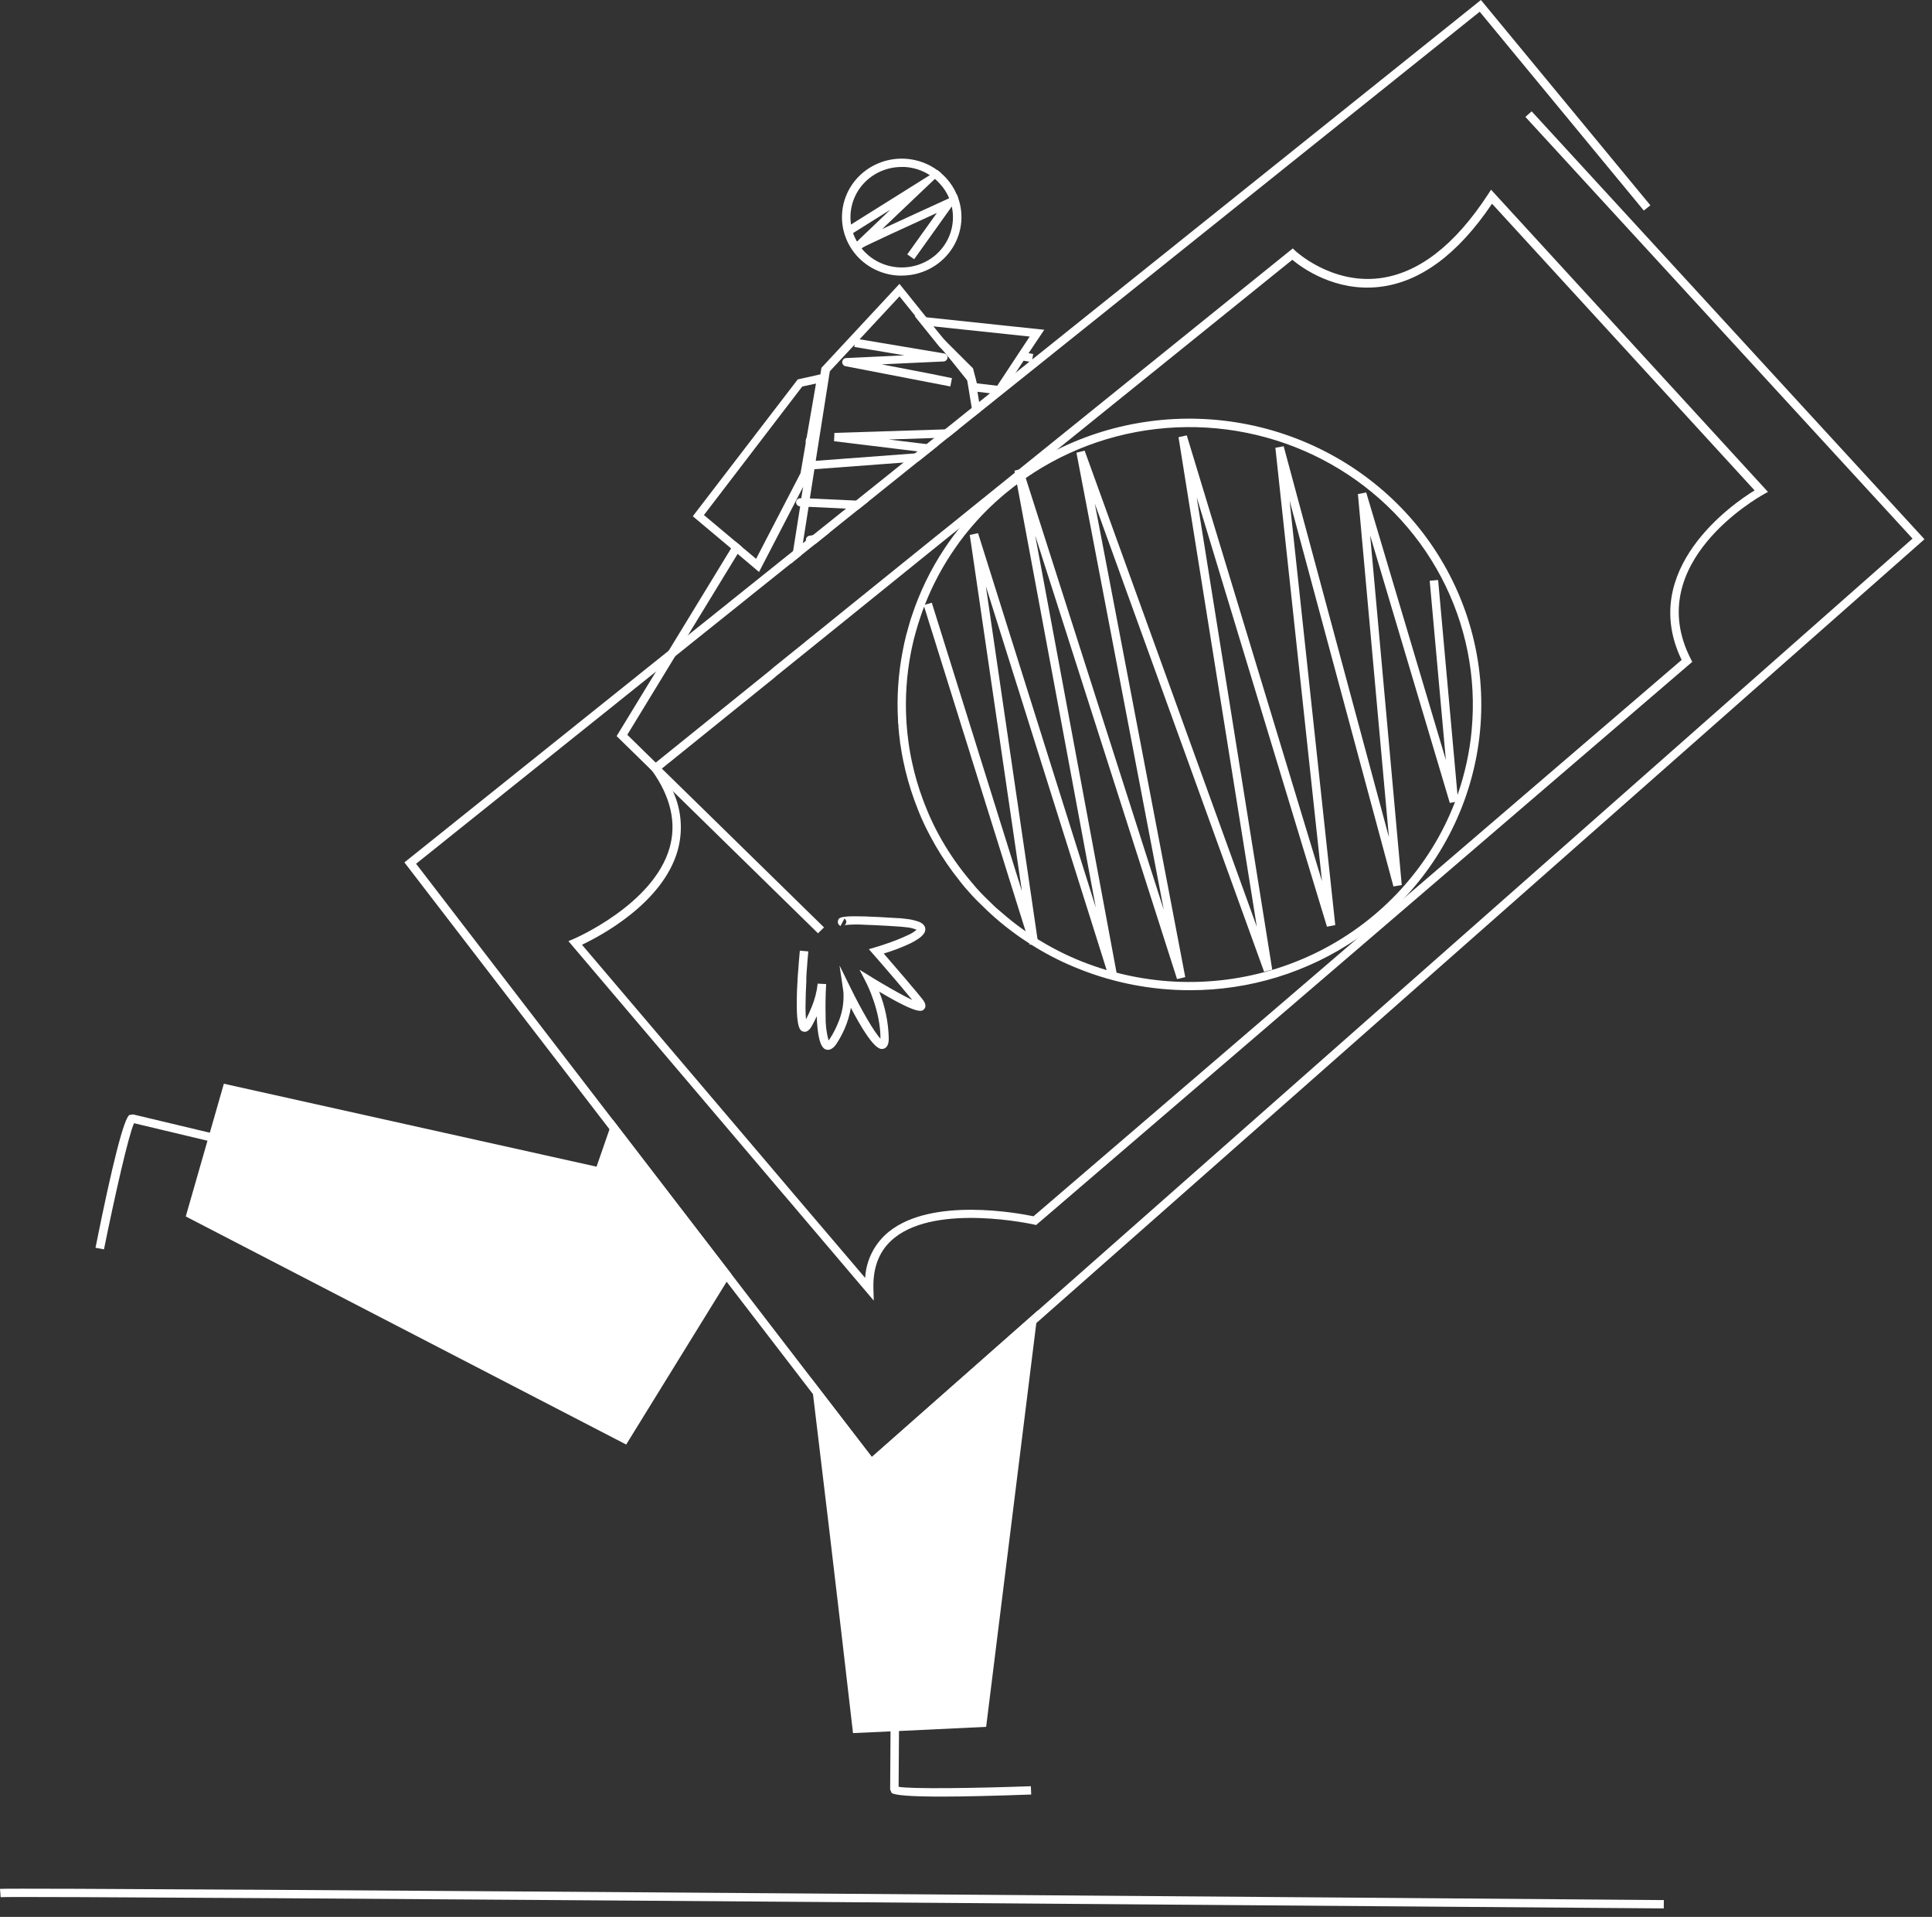 <svg width="124" height="123" viewBox="0 0 124 123" fill="none" xmlns="http://www.w3.org/2000/svg">
<rect x="0" y="0" width="124" height="123" fill="#333333" stroke="none"/>
<path d="M6.673 80.168L6.129 80.065C7.216 74.632 7.958 71.766 8.303 71.547L8.54 71.508L15.727 73.222L15.596 73.741L8.602 72.072C8.257 72.822 7.377 76.687 6.673 80.168Z" fill="white"/>
<path d="M46.939 81.754L46.787 81.999L46.638 82.244L40.19 92.691L11.922 78.056L13.316 73.199L13.466 72.686L14.368 69.54L38.288 74.862L39.119 72.462L39.225 72.159V72.156L39.331 71.85L46.939 81.754Z" fill="white"/>
<path d="M106.784 122.457C105.735 122.457 1.62 121.618 0.041 121.736L0 121.203C1.604 121.083 102.495 121.887 106.789 121.922L106.784 122.457Z" fill="white"/>
<path d="M61.489 12.688C61.467 12.625 61.442 12.561 61.415 12.499C61.251 12.11 61.022 11.75 60.736 11.435C60.629 11.318 60.515 11.207 60.393 11.105C60.322 11.042 60.248 10.982 60.17 10.927C59.691 10.576 59.135 10.34 58.545 10.237C57.956 10.135 57.351 10.168 56.778 10.336C56.204 10.504 55.679 10.8 55.244 11.202C54.808 11.604 54.475 12.1 54.27 12.65C54.066 13.201 53.995 13.791 54.065 14.373C54.135 14.954 54.343 15.512 54.672 16.002C55.001 16.491 55.443 16.898 55.962 17.19C56.48 17.482 57.061 17.651 57.659 17.684H57.879C58.492 17.683 59.096 17.538 59.641 17.262C60.185 16.985 60.653 16.585 61.007 16.094C61.361 15.603 61.589 15.037 61.673 14.442C61.756 13.847 61.693 13.241 61.489 12.675V12.688ZM60.067 16.346C59.744 16.627 59.368 16.844 58.959 16.983C58.551 17.122 58.118 17.181 57.687 17.156C57.255 17.132 56.832 17.024 56.443 16.839C56.054 16.654 55.706 16.396 55.419 16.079C55.378 16.034 55.337 15.989 55.302 15.941C55.188 15.805 55.088 15.659 55.003 15.504C54.901 15.328 54.816 15.143 54.75 14.951C54.744 14.927 54.737 14.902 54.729 14.879C54.707 14.815 54.691 14.751 54.674 14.685C54.653 14.591 54.633 14.498 54.62 14.405C54.55 13.947 54.583 13.479 54.715 13.034C54.847 12.588 55.075 12.177 55.385 11.826C55.695 11.475 56.078 11.194 56.509 11.002C56.94 10.81 57.408 10.712 57.882 10.714C57.944 10.714 58.009 10.714 58.072 10.714C58.649 10.747 59.206 10.931 59.687 11.246C59.801 11.318 59.91 11.398 60.013 11.485C60.126 11.583 60.232 11.688 60.331 11.8C60.582 12.073 60.783 12.387 60.923 12.728C60.996 12.9 61.051 13.079 61.089 13.261C61.212 13.818 61.182 14.396 61.003 14.938C60.823 15.48 60.5 15.965 60.067 16.346Z" fill="white"/>
<path d="M61.488 12.688L61.088 13.249L58.672 16.635L58.229 16.323L60.132 13.662C58.069 14.601 55.576 15.754 55.372 15.884L55.312 15.935L55.174 16.057L55.005 15.855C54.979 15.833 54.958 15.806 54.943 15.775C54.929 15.744 54.921 15.71 54.921 15.677C54.921 15.643 54.929 15.609 54.943 15.578C54.958 15.547 54.979 15.52 55.005 15.498L55.024 15.474H55.038C55.083 15.423 55.131 15.374 55.182 15.328L55.641 14.889L57.036 13.558L57.136 13.462L54.755 14.953L54.663 15.011L54.369 14.564L54.625 14.404L59.68 11.237L60.175 10.925C60.252 10.981 60.327 11.041 60.398 11.104L60.007 11.476L59.444 12.009C58.574 12.834 57.46 13.893 56.623 14.694C57.778 14.162 59.379 13.422 60.814 12.77L60.928 12.717L61.42 12.493C61.442 12.56 61.466 12.624 61.488 12.688Z" fill="white"/>
<path d="M52.326 29.573V29.594L52.293 29.783V29.809L52.329 29.594V29.573L52.35 29.424L52.326 29.573ZM62.926 26.302L62.878 25.996L62.845 25.805L62.736 25.137V25.102L62.6 24.288V24.219L61.119 22.444L60.698 21.912L60.681 21.893L59.931 20.964L59.673 20.642L59.464 20.376L59.439 20.344L57.73 18.216L52.72 23.604L52.655 24.022V24.083L52.611 24.365L52.568 24.647L52.024 28.106L51.975 28.404L51.731 29.972L51.538 31.185V31.273L51.429 31.962V32.029L51.415 32.111L51.394 32.252L51.358 32.484L50.899 35.381L50.861 35.626L50.801 36.02L50.779 36.164L51.095 35.898L51.407 35.648L51.429 35.504L51.489 35.11L51.529 34.86L51.902 32.497V32.484L51.981 31.97V31.957L52.274 30.094L52.323 29.793L52.358 29.578V29.557L52.38 29.407L53.242 23.942L53.261 23.822L54.892 22.071L55.183 21.757L57.732 19.017L58.714 20.235L58.738 20.267L59.203 20.842L60.312 22.218L60.635 22.619L60.687 22.683L60.836 22.87L61.032 23.106L62.078 24.408L62.367 26.161L62.399 26.35L62.451 26.656L62.47 26.765L62.715 26.571L62.954 26.379L62.926 26.302Z" fill="white"/>
<path d="M60.439 115.282C58.468 115.282 57.392 115.199 57.223 115.04L57.131 114.824L57.18 107.606H57.723L57.675 114.654C58.49 114.8 62.54 114.747 66.163 114.616L66.185 115.149C63.797 115.236 61.881 115.28 60.439 115.282Z" fill="white"/>
<path d="M61.099 24.265L61.048 24.531L60.993 24.797L54.307 23.506C54.235 23.501 54.168 23.468 54.121 23.414C54.074 23.361 54.05 23.291 54.056 23.22C54.061 23.15 54.095 23.084 54.15 23.038C54.204 22.992 54.276 22.969 54.348 22.974L56.96 22.852L58.047 22.801L55.995 22.458L54.829 22.261L54.875 21.995L54.921 21.729L60.336 22.636L60.591 22.679C60.655 22.689 60.713 22.722 60.754 22.771C60.795 22.82 60.818 22.881 60.817 22.945C60.812 23.01 60.783 23.072 60.735 23.118C60.688 23.164 60.625 23.191 60.559 23.195L58.112 23.307L56.587 23.379L59.789 23.996L61.099 24.265Z" fill="white"/>
<path d="M61.546 27.522L61.201 27.799L60.927 28.017L60.853 28.078L60.6 28.087L60.405 28.092L59.956 28.105L57.034 28.201L58.929 28.433L59.47 28.496L59.842 28.542L60.215 28.59L59.926 28.821L59.309 29.314L58.94 29.609L58.467 29.646L57.991 29.681L52.047 30.125L52.025 29.859L52.022 29.808L52.019 29.782L52.006 29.596L52.052 29.593H52.057L54.031 29.444L58.725 29.093L59.201 29.058L59.483 29.037L59.261 29.01L58.885 28.965L57.295 28.77L53.531 28.31L53.555 27.778L60.65 27.552L61.098 27.535L61.546 27.522Z" fill="white"/>
<path d="M52.737 34.234L53.28 34.147L52.345 34.897H51.981H51.929C51.882 34.887 51.838 34.865 51.802 34.833C51.766 34.8 51.74 34.759 51.726 34.714C51.724 34.695 51.724 34.676 51.726 34.658C51.721 34.592 51.741 34.526 51.783 34.474C51.824 34.422 51.885 34.387 51.951 34.376L52.223 34.333L52.737 34.234Z" fill="white"/>
<path d="M55.743 32.172L55.115 32.672L54.71 32.654L54.305 32.635L51.587 32.507L51.331 32.494H51.334C51.273 32.487 51.217 32.461 51.173 32.419C51.13 32.377 51.102 32.322 51.095 32.262C51.093 32.248 51.093 32.234 51.095 32.22C51.096 32.185 51.104 32.152 51.119 32.121C51.142 32.074 51.179 32.034 51.225 32.007C51.271 31.98 51.324 31.967 51.377 31.969H51.418H51.69L54.952 32.121L55.357 32.142L55.743 32.172Z" fill="white"/>
<path d="M55.954 93.49L66.612 84.086L66.563 84.488L66.514 84.89L63.293 110.807L57.689 111.074L57.145 111.098L54.748 111.207C54.748 111.207 53.6 101.172 52.184 89.491C52.165 89.318 52.144 89.142 52.122 88.958L52.057 88.426L55.954 93.49Z" fill="white"/>
<path d="M123.516 34.6L123.315 34.779L66.52 84.892L55.884 94.278L52.196 89.48L46.637 82.245L39.119 72.463L25.955 55.337L26.159 55.175L42.919 41.753L44.156 40.761L50.554 35.636L50.864 35.391V35.388L50.869 35.385L51.182 35.133L51.495 34.882L51.72 34.702L52.196 34.321L54.305 32.634L54.93 32.131L57.991 29.68L58.36 29.385L58.725 29.092L58.885 28.965L59.179 28.728L59.469 28.496L59.768 28.257L59.956 28.105L60.304 27.828L60.649 27.552L62.106 26.383L62.345 26.194V26.192H62.348L62.593 25.995L62.832 25.803L63.544 25.234L63.835 25L64.533 24.441L65.221 23.89L66.074 23.206L66.27 23.049L95.049 0L105.925 13.174L105.713 13.342L105.503 13.51L104.71 12.549L94.971 0.753L62.932 26.413L62.693 26.604L62.449 26.798L62.207 26.993L61.546 27.522L61.201 27.799L60.926 28.017L60.853 28.078L60.214 28.589L59.926 28.821L59.309 29.313L58.939 29.608L55.743 32.171L55.115 32.671L53.275 34.145L52.34 34.896L51.372 35.67L51.06 35.92L50.744 36.173L50.432 36.423L43.335 42.107L42.098 43.097L26.705 55.425L39.331 71.851L46.939 81.755L52.068 88.429L55.96 93.493L66.618 84.089L122.75 34.56L97.903 7.501L98.306 7.145L99.439 8.379L123.516 34.6Z" fill="white"/>
<path d="M90.747 33.478C88.026 30.278 84.275 28.078 80.109 27.24C75.943 26.402 71.609 26.974 67.82 28.864C67.354 29.097 66.901 29.349 66.46 29.623C66.189 29.785 65.933 29.953 65.675 30.128L65.444 30.291H65.428L65.183 30.466C64.911 30.666 64.639 30.876 64.368 31.094C64.096 31.312 63.824 31.547 63.571 31.781C63.492 31.852 63.411 31.927 63.332 32.004L63.096 32.23C63.006 32.318 62.916 32.406 62.824 32.496C62.731 32.587 62.691 32.632 62.625 32.704C62.457 32.877 62.294 33.055 62.139 33.236C61.984 33.417 61.777 33.654 61.595 33.87C61.413 34.085 61.323 34.229 61.179 34.402C60.983 34.668 60.796 34.934 60.619 35.2C59.724 36.55 59.017 38.01 58.516 39.543C58.486 39.628 58.458 39.716 58.428 39.809C58.399 39.902 58.377 39.984 58.352 40.075C58.328 40.165 58.32 40.176 58.306 40.229C58.293 40.282 58.255 40.41 58.233 40.495C58.211 40.58 58.181 40.676 58.159 40.761L58.127 40.894C58.097 41.011 58.07 41.131 58.042 41.254C58.015 41.376 58.005 41.429 57.988 41.52C57.972 41.61 57.95 41.695 57.934 41.786C57.651 43.253 57.551 44.749 57.638 46.24C57.638 46.328 57.638 46.419 57.657 46.506C57.676 46.594 57.657 46.685 57.676 46.772L57.708 47.124L57.741 47.39L57.773 47.656C57.773 47.704 57.773 47.749 57.795 47.8C57.817 47.959 57.844 48.121 57.871 48.284L57.92 48.55C57.937 48.64 57.956 48.731 57.972 48.816C58.147 49.669 58.383 50.508 58.679 51.328C58.711 51.419 58.744 51.506 58.779 51.594C58.815 51.682 58.847 51.77 58.882 51.86C58.886 51.874 58.89 51.887 58.896 51.9L59.002 52.166C59.037 52.254 59.075 52.339 59.114 52.432C59.151 52.525 59.217 52.666 59.271 52.783C59.325 52.901 59.374 53.007 59.429 53.116C59.483 53.225 59.516 53.294 59.565 53.382C59.614 53.47 59.654 53.563 59.703 53.648C60.131 54.458 60.62 55.235 61.168 55.971C61.296 56.144 61.44 56.317 61.565 56.488C61.633 56.573 61.701 56.66 61.775 56.754L61.929 56.94L61.992 57.012C62.122 57.163 62.264 57.312 62.389 57.459L62.642 57.725C62.731 57.815 62.818 57.906 62.913 57.991C63.008 58.076 63.047 58.127 63.114 58.188C63.182 58.249 63.275 58.348 63.356 58.422C63.438 58.497 63.522 58.579 63.606 58.654C63.992 59.008 64.389 59.34 64.797 59.649L65.131 59.899L65.479 60.149C65.68 60.287 65.882 60.415 66.085 60.551C66.109 60.569 66.135 60.585 66.162 60.599C66.731 60.961 67.321 61.291 67.928 61.589L68.227 61.732L68.526 61.868C68.798 61.988 69.07 62.102 69.342 62.209C71.571 63.086 73.952 63.537 76.355 63.539C80.2 63.547 83.954 62.391 87.102 60.229C87.515 59.945 87.918 59.643 88.311 59.322C88.953 58.799 89.559 58.236 90.124 57.635C93.196 54.363 94.953 50.113 95.067 45.671C95.181 41.229 93.647 36.897 90.747 33.478ZM94.457 46.839C94.326 48.251 94.023 49.643 93.555 50.985C93.5 51.147 93.443 51.304 93.383 51.464C91.794 55.598 88.693 59.007 84.682 61.031C80.671 63.054 76.035 63.548 71.674 62.416C71.576 62.392 71.481 62.368 71.386 62.339H71.348C71.242 62.312 71.138 62.283 71.035 62.251C70.492 62.089 69.948 61.9 69.404 61.684C69.171 61.59 68.939 61.492 68.711 61.389L68.418 61.256L68.119 61.11C68.018 61.062 67.92 61.011 67.822 60.958C67.406 60.745 67.007 60.514 66.597 60.266L66.382 60.128C66.352 60.111 66.323 60.092 66.295 60.072C66.26 60.053 66.226 60.031 66.194 60.008C66.132 59.968 66.066 59.925 66.004 59.88C65.947 59.843 65.892 59.806 65.835 59.763C65.778 59.721 65.708 59.678 65.645 59.63C65.179 59.298 64.731 58.943 64.302 58.566C64.213 58.494 64.126 58.417 64.031 58.337C63.935 58.257 63.859 58.183 63.775 58.105L63.694 58.026C63.598 57.938 63.503 57.845 63.422 57.76C63.34 57.674 63.24 57.579 63.15 57.493C62.989 57.331 62.835 57.166 62.682 56.996C62.606 56.911 62.53 56.825 62.459 56.73C62.421 56.69 62.386 56.65 62.351 56.607L62.239 56.474C62.139 56.355 62.041 56.232 61.943 56.11C61.332 55.342 60.786 54.526 60.312 53.67C60.263 53.582 60.214 53.491 60.168 53.404C60.122 53.316 60.073 53.228 60.029 53.137C59.986 53.047 59.934 52.951 59.891 52.858C59.815 52.704 59.744 52.549 59.676 52.395C59.636 52.31 59.598 52.221 59.562 52.129C59.489 51.952 59.419 51.779 59.35 51.61C59.315 51.522 59.279 51.434 59.249 51.344C58.944 50.533 58.702 49.7 58.524 48.853C58.505 48.763 58.486 48.675 58.469 48.587C58.453 48.499 58.434 48.409 58.418 48.321C58.393 48.18 58.369 48.036 58.347 47.895C58.333 47.797 58.317 47.701 58.306 47.605C58.295 47.51 58.282 47.43 58.274 47.339C58.265 47.249 58.249 47.161 58.241 47.073C58.233 46.985 58.222 46.879 58.214 46.783C58.206 46.687 58.197 46.605 58.192 46.517C58.187 46.429 58.178 46.341 58.173 46.251C58.087 44.777 58.186 43.297 58.469 41.847C58.488 41.759 58.505 41.671 58.524 41.581C58.543 41.49 58.562 41.405 58.584 41.315C58.605 41.224 58.627 41.113 58.654 41.011C58.681 40.91 58.698 40.828 58.725 40.745C58.752 40.663 58.771 40.562 58.798 40.479C58.825 40.397 58.85 40.298 58.877 40.213L58.901 40.128C58.929 40.04 58.956 39.952 58.986 39.862C59.016 39.772 59.04 39.686 59.073 39.596C59.146 39.372 59.225 39.149 59.312 38.928C59.312 38.891 59.339 38.853 59.355 38.816C59.865 37.51 60.532 36.267 61.342 35.115C61.503 34.883 61.671 34.654 61.845 34.428C62.196 33.979 62.574 33.539 62.973 33.116L63.18 32.901L63.413 32.667L63.46 32.621C63.525 32.558 63.587 32.496 63.653 32.438L63.886 32.22C64.158 31.98 64.414 31.746 64.702 31.523C64.892 31.368 65.085 31.216 65.281 31.07L65.525 30.892C65.551 30.871 65.577 30.851 65.604 30.833C65.68 30.777 65.759 30.724 65.838 30.671C68.677 28.706 72.032 27.579 75.505 27.424C78.978 27.268 82.425 28.089 85.436 29.791C88.447 31.493 90.896 34.004 92.495 37.027C94.093 40.05 94.773 43.458 94.454 46.847L94.457 46.839Z" fill="white"/>
<path d="M59.312 64.754C59.179 64.9 58.962 65.137 56.426 63.628C56.808 64.582 57.017 65.593 57.043 66.617C57.043 66.766 57.043 67.221 56.692 67.298C56.51 67.338 56.062 67.439 54.61 64.666C54.532 65.128 54.398 65.579 54.21 66.01C54.076 66.314 53.92 66.609 53.743 66.891C53.667 67.016 53.447 67.365 53.137 67.365C53.094 67.364 53.052 67.357 53.012 67.344C52.653 67.234 52.468 66.521 52.419 65.214C52.33 65.411 52.224 65.619 52.104 65.835C52.041 65.946 51.854 66.284 51.544 66.191C51.384 66.143 51.096 66.058 51.142 64.006C51.142 63.705 51.161 63.364 51.185 62.976C51.185 62.891 51.185 62.8 51.199 62.71C51.212 62.619 51.199 62.537 51.218 62.444C51.248 62.015 51.286 61.536 51.335 61.001L51.878 61.049C51.835 61.507 51.8 61.986 51.767 62.452L51.751 62.718C51.751 62.803 51.751 62.893 51.751 62.984C51.723 63.479 51.707 63.953 51.704 64.36C51.693 64.709 51.702 65.058 51.731 65.406C51.867 65.146 51.989 64.88 52.096 64.608C52.294 64.135 52.423 63.638 52.479 63.13V63.117L53.023 63.144C53.023 63.152 53.023 63.16 53.023 63.168C52.984 63.841 52.974 64.562 52.99 65.188C52.977 65.719 53.04 66.249 53.178 66.763C53.222 66.712 53.262 66.656 53.297 66.598C53.479 66.31 53.635 66.007 53.765 65.693C54.052 65.05 54.178 64.348 54.132 63.647L54.042 63.032L54.004 62.766L53.963 62.499L53.884 61.954L54.156 62.502L54.286 62.768L54.417 63.035L54.64 63.487C55.276 64.781 56.105 66.226 56.51 66.649V66.617C56.51 64.887 55.665 63.191 55.608 63.082L55.474 62.816L55.336 62.55L55.167 62.228L55.711 62.558L55.999 62.736L56.159 62.835L56.605 63.101C57.334 63.532 58.073 63.939 58.551 64.166C58.279 63.833 57.978 63.476 57.687 63.13C57.611 63.042 57.532 62.952 57.461 62.864C57.385 62.771 57.306 62.681 57.233 62.598C56.578 61.834 56.048 61.227 56.037 61.217L55.765 60.905L56.165 60.788C56.358 60.732 56.551 60.671 56.736 60.607C57.037 60.509 57.325 60.405 57.586 60.301C57.847 60.197 58.089 60.091 58.285 59.998C58.483 59.913 58.666 59.799 58.828 59.66C58.606 59.566 58.369 59.511 58.127 59.495C57.978 59.476 57.801 59.46 57.584 59.447L56.91 59.404C56.333 59.372 55.879 59.351 55.521 59.34C55.081 59.309 54.638 59.316 54.2 59.361C54.233 59.341 54.261 59.312 54.281 59.279C54.301 59.246 54.313 59.209 54.316 59.17C54.321 59.125 54.311 59.079 54.29 59.039C54.268 58.999 54.235 58.966 54.194 58.944L53.947 59.417C53.883 59.389 53.832 59.339 53.802 59.278C53.772 59.216 53.766 59.145 53.784 59.079C53.852 58.834 53.895 58.672 57.622 58.914C57.801 58.914 57.964 58.941 58.114 58.957C58.375 58.981 58.633 59.033 58.883 59.114C59.026 59.153 59.157 59.226 59.263 59.327C59.335 59.399 59.38 59.493 59.388 59.593C59.393 59.659 59.383 59.725 59.361 59.787C59.339 59.849 59.303 59.906 59.258 59.955C59.168 60.065 59.061 60.16 58.94 60.237C58.781 60.348 58.613 60.446 58.437 60.53C57.883 60.791 57.308 61.01 56.719 61.185C56.991 61.501 57.456 62.036 57.953 62.619L58.184 62.886C58.255 62.972 58.328 63.061 58.404 63.152C58.676 63.463 58.926 63.774 59.16 64.059C59.269 64.192 59.532 64.514 59.312 64.754Z" fill="white"/>
<path d="M52.943 23.959L52.671 24.018L52.399 24.079L51.2 24.345L44.465 33.126L46.938 35.202L47.357 35.553L48.716 36.702L51.135 32.032L51.526 31.277L51.893 30.569L52.029 29.787L52.062 29.598L52.092 29.427L53.051 23.94L52.943 23.959ZM51.448 29.976L51.38 30.361L48.528 35.859L47.615 35.093L47.197 34.741L45.18 33.049L51.491 24.8L52.288 24.63L52.372 24.611L51.766 28.113L51.728 28.339L51.448 29.976Z" fill="white"/>
<path d="M67.024 21.16L59.467 20.361L59.171 20.329L58.788 20.29H58.709L59.174 20.864L60.283 22.241L60.639 22.595L61.957 23.909L62.256 25.08L62.441 25.102L62.713 25.136L63.528 25.235L63.901 25.28L64.259 25.323L64.721 24.623L65.205 23.891L65.697 23.145L66.059 23.207L66.222 23.236L66.254 23.05L66.314 22.714L66.015 22.664L67.024 21.16ZM64.004 24.753L62.697 24.596L62.452 23.638L60.701 21.892L60.685 21.873L59.731 20.923L59.935 20.944L66.089 21.596L65.45 22.562L65.132 23.044L64.004 24.753Z" fill="white"/>
<path d="M93.585 51.424L93.373 51.464L93.052 51.522L88.842 37.39L87.939 34.356L88.217 37.419L89.967 56.791L89.434 56.881L84.243 37.603L82.77 32.132L83.362 37.643L85.7 59.359L85.167 59.462L78.614 37.864L76.806 31.903L77.766 37.904L81.655 62.222L81.131 62.352L72.378 38.154L70.266 32.313L71.392 38.199L76.072 62.698L75.545 62.826L67.725 38.369L66.439 34.354L67.192 38.396L71.663 62.416L71.691 62.56L71.397 62.629H71.394L71.163 62.685L71.123 62.554L71.025 62.24L69.81 58.382L69.467 57.294L66.447 47.704L65.877 45.889L65.298 44.045L65.29 44.024L64.719 42.209L64.004 39.934L63.96 39.795L63.572 38.563L63.273 37.611L63.414 38.569L63.591 39.779L63.629 40.048L63.637 40.091L63.675 40.357L63.873 41.703L63.898 41.879L64.52 46.134L64.561 46.397L64.575 46.501L64.613 46.764L64.868 48.51L64.906 48.758L64.909 48.779L64.947 49.045L65.273 51.275L65.314 51.541L65.325 51.615L65.363 51.879L65.55 53.169L65.583 53.39L65.591 53.433L65.629 53.702L66.01 56.293L66.048 56.559L66.078 56.756L66.086 56.823L66.195 57.552L66.233 57.818L66.26 58.004L66.298 58.268L66.491 59.577L66.529 59.843L66.567 60.106L66.589 60.255L66.627 60.508L66.526 60.532H66.523L66.154 60.612L66.097 60.625L66.078 60.564L65.955 60.17L65.945 60.138L65.863 59.875L65.825 59.753L65.781 59.611L65.401 58.401L65.322 58.143L65.211 57.794L65.129 57.525L64.925 56.876L64.844 56.613L64.825 56.559L64.759 56.349L63.93 53.688L63.846 53.422L63.781 53.217L63.762 53.153L63.417 52.052L63.335 51.791L63.264 51.565L63.183 51.301L62.455 48.973L62.37 48.704V48.702L62.286 48.433L62.281 48.412V48.409L61.878 47.126L61.797 46.871L61.666 46.453L61.585 46.187L60.269 41.977L60.182 41.703L60.098 41.429L60.049 41.272L59.856 40.655L59.774 40.394L59.611 39.878L59.527 39.606L59.312 38.92L59.285 38.83L59.356 38.808L59.543 38.752L59.551 38.75H59.565L59.804 38.672L59.823 38.736L60.103 39.63L60.188 39.902L60.329 40.349L60.41 40.612L60.65 41.381L60.679 41.472L60.764 41.746L60.851 42.02L62.15 46.176L62.232 46.443L62.343 46.796L62.425 47.054L62.859 48.452L62.87 48.489L62.944 48.72L63.028 48.989L63.748 51.293L63.83 51.559L63.89 51.74L63.968 52.001L64.33 53.159L64.368 53.273L64.414 53.425L64.499 53.694L65.319 56.325L65.404 56.589L65.423 56.653L65.485 56.849L65.588 57.182L65.54 56.847L65.512 56.669L65.501 56.583L65.461 56.317L65.078 53.696L65.039 53.43L65.026 53.337L65.001 53.164L64.819 51.927L64.781 51.663L64.765 51.549L64.724 51.283L64.395 49.029L64.354 48.763L64.344 48.683L64.316 48.494L64.075 46.836L64.036 46.573L64.012 46.408L63.971 46.142L63.395 42.204L63.357 41.932L63.346 41.874L63.316 41.663L63.131 40.399L63.093 40.133L63.077 40.024L63.036 39.758L62.868 38.595L62.335 34.953L62.253 34.41L62.242 34.327L62.773 34.21L64.091 38.401L64.134 38.537L64.664 40.224L64.667 40.234L65.249 42.081L65.822 43.904L70.334 58.244L66.643 38.42L65.273 31.062L65.249 30.929L65.219 30.77L65.192 30.631L65.164 30.477L65.137 30.333L65.113 30.2L65.382 30.136L65.64 30.072L65.656 30.128L65.689 30.229L65.743 30.397L65.779 30.503L65.83 30.663L68.285 38.343L74.694 58.385L70.843 38.225L69.089 29.05L69.614 28.915L72.946 38.127L80.666 59.471L77.219 37.927L75.64 28.053L76.17 27.936L79.174 37.837L84.849 56.543L82.819 37.669L81.856 28.731L82.389 28.635L84.797 37.576L89.144 53.718L87.673 37.443L87.154 31.701L87.687 31.602L89.402 37.363L92.799 48.768L91.761 37.265L92.03 37.241L92.302 37.217L93.544 50.985L93.585 51.424Z" fill="white"/>
<path d="M51.729 28.35L51.693 28.406L51.742 28.108L51.767 28.124L51.84 28.166L51.729 28.35Z" fill="white"/>
<path d="M52.887 59.508L52.501 59.886L52.398 59.785L50.269 57.701L49.598 57.044L48.22 55.695L47.983 55.463L47.842 55.325L47.508 54.998L47.499 54.99L42.653 50.245L41.835 49.447L41.83 49.439L39.576 47.233L42.099 43.098L42.509 42.427L42.919 41.754L46.915 35.203L47.056 34.971L47.198 34.74L47.616 35.091L47.475 35.322L47.334 35.554L44.156 40.761L43.746 41.435L43.335 42.108L40.261 47.148L42.468 49.309L47.239 53.978L47.611 54.343L47.847 54.575L48.087 54.809L48.323 55.04L50.783 57.448L51.06 57.72L52.887 59.508Z" fill="white"/>
<path d="M95.699 12.173L95.506 12.469C93.364 15.752 91.002 17.567 88.485 17.86C85.422 18.213 83.169 16.127 83.147 16.106L82.973 15.941L65.381 30.134L65.137 30.331L63.522 31.633L63.28 31.829L63.038 32.024L62.462 32.487L61.375 33.368L60.068 34.416L58.695 35.523L53.935 39.365L53.623 39.618L53.31 39.871L53.136 40.012L52.269 40.712L51.905 41.005L51.796 41.092L51.492 41.34L50.019 42.527L49.703 42.779L49.391 43.045L42.093 48.929L41.701 49.245L41.84 49.437C43.055 51.137 43.435 52.814 42.971 54.421C41.916 58.059 36.866 60.227 36.817 60.248L36.482 60.389L41.326 66.092L50.176 76.51L50.674 77.092L56.08 83.457L56.058 82.686C56.015 81.27 56.469 80.171 57.417 79.421C60.19 77.201 66.303 78.561 66.363 78.575L66.499 78.606L67.412 77.824L108.455 42.604L108.613 42.468L108.518 42.284C105.365 36.122 112.867 31.907 113.179 31.728L113.473 31.566L95.699 12.173ZM107.931 42.346L90.124 57.622L87.102 60.227L67.493 77.05L66.333 78.045C65.365 77.843 59.828 76.808 57.059 79.027C56.607 79.391 56.237 79.844 55.974 80.355C55.711 80.867 55.559 81.427 55.528 81.999L50.543 76.145L50.47 76.057L41.527 65.533L37.352 60.621C38.537 60.062 42.517 57.96 43.487 54.599C43.843 53.348 43.747 52.014 43.215 50.823C43 50.313 42.732 49.825 42.416 49.368L42.462 49.331L49.258 43.846L49.57 43.596L49.883 43.33L50.195 43.08L52.264 41.412L52.568 41.167L52.84 40.949L53.204 40.653L53.824 40.153L54.112 39.922L54.425 39.669L54.737 39.416L59.76 35.358L60.921 34.421L61.59 33.889L62.44 33.203L62.797 32.915L63.131 32.649L63.259 32.545L63.37 32.458L63.612 32.261L63.851 32.066L65.237 30.949L65.479 30.755L65.542 30.704L65.767 30.523L66.583 29.868L67.8 28.887L82.943 16.67C83.566 17.186 85.694 18.738 88.534 18.41C91.146 18.112 93.576 16.316 95.762 13.072L112.614 31.468C111.195 32.327 105.131 36.545 107.931 42.346Z" fill="white"/>
</svg>

